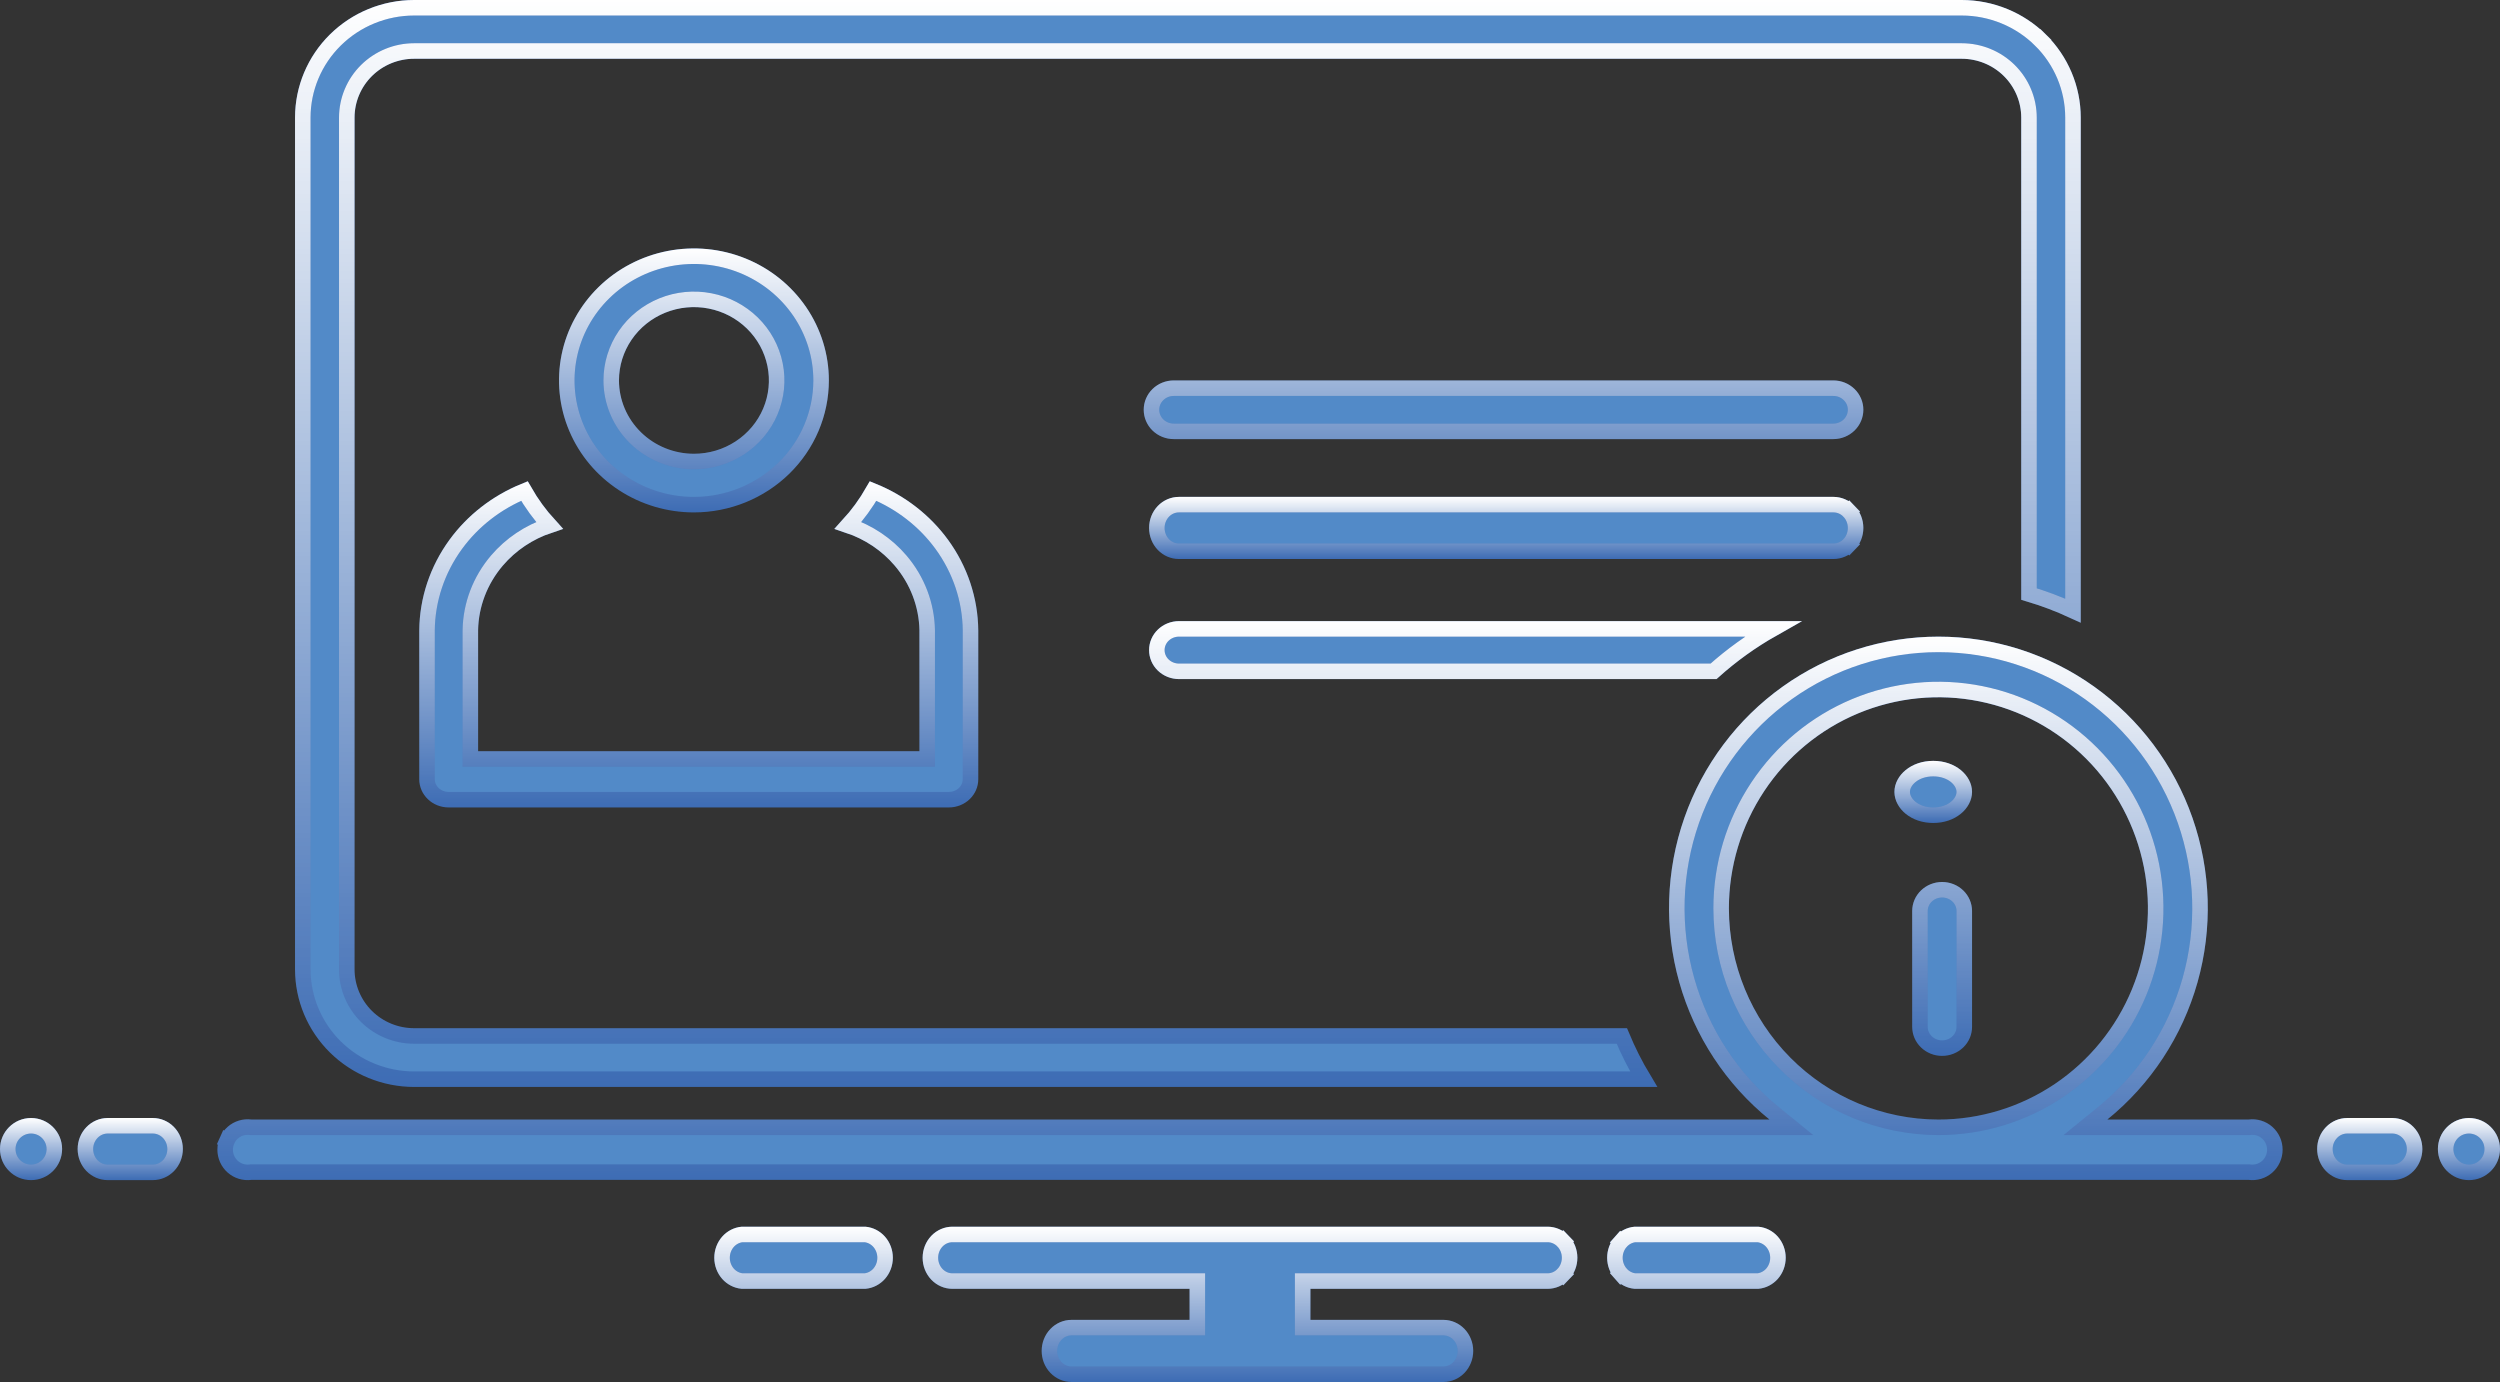 <svg width="161" height="89" viewBox="0 0 161 89" fill="none" xmlns="http://www.w3.org/2000/svg">
<rect x="0" y="0" width="161" height="89" fill="#333333" stroke="none"/>
<path d="M59.711 40.598H59.711L59.711 40.59C59.683 38.949 59.078 37.367 57.998 36.1C57.106 35.053 55.934 34.271 54.617 33.832C55.236 33.155 55.776 32.414 56.228 31.623C58.01 32.349 59.542 33.539 60.65 35.057C61.838 36.687 62.482 38.619 62.5 40.6V50.188C62.5 50.529 62.359 50.86 62.099 51.108C61.84 51.357 61.482 51.5 61.105 51.5H28.895C28.518 51.5 28.16 51.357 27.901 51.108C27.641 50.86 27.5 50.529 27.5 50.188V40.6C27.518 38.619 28.162 36.687 29.351 35.057C30.458 33.539 31.99 32.349 33.772 31.623C34.224 32.414 34.764 33.155 35.383 33.832C34.066 34.271 32.894 35.053 32.002 36.1C30.922 37.367 30.317 38.949 30.29 40.59L30.29 40.59V40.598V48.377V48.877H30.79H59.211H59.711V48.377V40.598Z" fill="#528AC8"/>
<path d="M59.711 40.598H59.711L59.711 40.59C59.683 38.949 59.078 37.367 57.998 36.1C57.106 35.053 55.934 34.271 54.617 33.832C55.236 33.155 55.776 32.414 56.228 31.623C58.01 32.349 59.542 33.539 60.65 35.057C61.838 36.687 62.482 38.619 62.5 40.6V50.188C62.5 50.529 62.359 50.86 62.099 51.108C61.84 51.357 61.482 51.5 61.105 51.5H28.895C28.518 51.5 28.16 51.357 27.901 51.108C27.641 50.86 27.5 50.529 27.5 50.188V40.6C27.518 38.619 28.162 36.687 29.351 35.057C30.458 33.539 31.99 32.349 33.772 31.623C34.224 32.414 34.764 33.155 35.383 33.832C34.066 34.271 32.894 35.053 32.002 36.1C30.922 37.367 30.317 38.949 30.29 40.59L30.29 40.59V40.598V48.377V48.877H30.79H59.211H59.711V48.377V40.598Z" stroke="#3D6CB4"/>
<path d="M59.711 40.598H59.711L59.711 40.59C59.683 38.949 59.078 37.367 57.998 36.1C57.106 35.053 55.934 34.271 54.617 33.832C55.236 33.155 55.776 32.414 56.228 31.623C58.01 32.349 59.542 33.539 60.65 35.057C61.838 36.687 62.482 38.619 62.5 40.6V50.188C62.5 50.529 62.359 50.86 62.099 51.108C61.84 51.357 61.482 51.5 61.105 51.5H28.895C28.518 51.5 28.16 51.357 27.901 51.108C27.641 50.86 27.5 50.529 27.5 50.188V40.6C27.518 38.619 28.162 36.687 29.351 35.057C30.458 33.539 31.99 32.349 33.772 31.623C34.224 32.414 34.764 33.155 35.383 33.832C34.066 34.271 32.894 35.053 32.002 36.1C30.922 37.367 30.317 38.949 30.29 40.59L30.29 40.59V40.598V48.377V48.877H30.79H59.211H59.711V48.377V40.598Z" stroke="url(#paint0_linear)"/>
<path d="M39.362 24.5L39.362 24.501C39.364 25.889 39.928 27.217 40.928 28.195C41.928 29.173 43.28 29.721 44.689 29.722H44.69C45.741 29.722 46.77 29.417 47.645 28.845C48.521 28.272 49.206 27.458 49.61 26.502C50.015 25.547 50.121 24.494 49.914 23.479C49.708 22.464 49.199 21.533 48.453 20.803C47.707 20.074 46.758 19.578 45.727 19.378C44.696 19.177 43.627 19.28 42.654 19.674C41.682 20.068 40.849 20.735 40.263 21.594C39.676 22.453 39.362 23.465 39.362 24.5ZM51.502 20.06C52.4 21.375 52.879 22.92 52.879 24.499C52.877 26.617 52.016 28.649 50.482 30.15C48.947 31.651 46.864 32.498 44.689 32.5C43.067 32.5 41.482 32.029 40.136 31.149C38.788 30.269 37.74 29.018 37.122 27.558C36.504 26.097 36.342 24.491 36.657 22.941C36.972 21.392 37.75 19.967 38.895 18.847C40.039 17.727 41.499 16.964 43.09 16.654C44.681 16.345 46.33 16.504 47.827 17.11C49.325 17.717 50.603 18.744 51.502 20.06ZM75.586 25H118.069C118.452 25 118.817 25.149 119.085 25.411C119.352 25.672 119.5 26.024 119.5 26.389C119.5 26.754 119.352 27.106 119.085 27.367C118.817 27.629 118.452 27.778 118.069 27.778H75.586C75.203 27.778 74.838 27.629 74.57 27.367C74.303 27.106 74.155 26.754 74.155 26.389C74.155 26.024 74.303 25.672 74.57 25.411C74.838 25.149 75.203 25 75.586 25Z" fill="#528AC8"/>
<path d="M39.362 24.5L39.362 24.501C39.364 25.889 39.928 27.217 40.928 28.195C41.928 29.173 43.28 29.721 44.689 29.722H44.69C45.741 29.722 46.77 29.417 47.645 28.845C48.521 28.272 49.206 27.458 49.61 26.502C50.015 25.547 50.121 24.494 49.914 23.479C49.708 22.464 49.199 21.533 48.453 20.803C47.707 20.074 46.758 19.578 45.727 19.378C44.696 19.177 43.627 19.28 42.654 19.674C41.682 20.068 40.849 20.735 40.263 21.594C39.676 22.453 39.362 23.465 39.362 24.5ZM51.502 20.06C52.4 21.375 52.879 22.92 52.879 24.499C52.877 26.617 52.016 28.649 50.482 30.15C48.947 31.651 46.864 32.498 44.689 32.5C43.067 32.5 41.482 32.029 40.136 31.149C38.788 30.269 37.74 29.018 37.122 27.558C36.504 26.097 36.342 24.491 36.657 22.941C36.972 21.392 37.75 19.967 38.895 18.847C40.039 17.727 41.499 16.964 43.09 16.654C44.681 16.345 46.33 16.504 47.827 17.11C49.325 17.717 50.603 18.744 51.502 20.06ZM75.586 25H118.069C118.452 25 118.817 25.149 119.085 25.411C119.352 25.672 119.5 26.024 119.5 26.389C119.5 26.754 119.352 27.106 119.085 27.367C118.817 27.629 118.452 27.778 118.069 27.778H75.586C75.203 27.778 74.838 27.629 74.57 27.367C74.303 27.106 74.155 26.754 74.155 26.389C74.155 26.024 74.303 25.672 74.57 25.411C74.838 25.149 75.203 25 75.586 25Z" stroke="#3D6CB4"/>
<path d="M39.362 24.5L39.362 24.501C39.364 25.889 39.928 27.217 40.928 28.195C41.928 29.173 43.28 29.721 44.689 29.722H44.69C45.741 29.722 46.77 29.417 47.645 28.845C48.521 28.272 49.206 27.458 49.61 26.502C50.015 25.547 50.121 24.494 49.914 23.479C49.708 22.464 49.199 21.533 48.453 20.803C47.707 20.074 46.758 19.578 45.727 19.378C44.696 19.177 43.627 19.28 42.654 19.674C41.682 20.068 40.849 20.735 40.263 21.594C39.676 22.453 39.362 23.465 39.362 24.5ZM51.502 20.06C52.4 21.375 52.879 22.92 52.879 24.499C52.877 26.617 52.016 28.649 50.482 30.15C48.947 31.651 46.864 32.498 44.689 32.5C43.067 32.5 41.482 32.029 40.136 31.149C38.788 30.269 37.74 29.018 37.122 27.558C36.504 26.097 36.342 24.491 36.657 22.941C36.972 21.392 37.75 19.967 38.895 18.847C40.039 17.727 41.499 16.964 43.09 16.654C44.681 16.345 46.33 16.504 47.827 17.11C49.325 17.717 50.603 18.744 51.502 20.06ZM75.586 25H118.069C118.452 25 118.817 25.149 119.085 25.411C119.352 25.672 119.5 26.024 119.5 26.389C119.5 26.754 119.352 27.106 119.085 27.367C118.817 27.629 118.452 27.778 118.069 27.778H75.586C75.203 27.778 74.838 27.629 74.57 27.367C74.303 27.106 74.155 26.754 74.155 26.389C74.155 26.024 74.303 25.672 74.57 25.411C74.838 25.149 75.203 25 75.586 25Z" stroke="url(#paint1_linear)"/>
<path d="M119.078 32.932C119.346 33.212 119.5 33.596 119.5 34C119.5 34.404 119.346 34.788 119.078 35.068L119.439 35.414L119.078 35.068C118.81 35.347 118.452 35.5 118.083 35.5H75.917C75.548 35.5 75.19 35.347 74.922 35.068C74.654 34.788 74.5 34.404 74.5 34C74.5 33.596 74.654 33.212 74.922 32.932C75.19 32.653 75.548 32.5 75.917 32.5H118.083C118.452 32.5 118.81 32.653 119.078 32.932L119.438 32.586L119.078 32.932Z" fill="#528AC8"/>
<path d="M119.078 32.932C119.346 33.212 119.5 33.596 119.5 34C119.5 34.404 119.346 34.788 119.078 35.068L119.439 35.414L119.078 35.068C118.81 35.347 118.452 35.5 118.083 35.5H75.917C75.548 35.5 75.19 35.347 74.922 35.068C74.654 34.788 74.5 34.404 74.5 34C74.5 33.596 74.654 33.212 74.922 32.932C75.19 32.653 75.548 32.5 75.917 32.5H118.083C118.452 32.5 118.81 32.653 119.078 32.932L119.438 32.586L119.078 32.932Z" stroke="#3D6CB4"/>
<path d="M119.078 32.932C119.346 33.212 119.5 33.596 119.5 34C119.5 34.404 119.346 34.788 119.078 35.068L119.439 35.414L119.078 35.068C118.81 35.347 118.452 35.5 118.083 35.5H75.917C75.548 35.5 75.19 35.347 74.922 35.068C74.654 34.788 74.5 34.404 74.5 34C74.5 33.596 74.654 33.212 74.922 32.932C75.19 32.653 75.548 32.5 75.917 32.5H118.083C118.452 32.5 118.81 32.653 119.078 32.932L119.438 32.586L119.078 32.932Z" stroke="url(#paint2_linear)"/>
<path d="M26.666 66.716H26.667H104.446C104.846 67.677 105.316 68.608 105.853 69.5H26.667C24.765 69.498 22.942 68.751 21.599 67.425C20.256 66.1 19.502 64.304 19.5 62.432V7.568C19.502 5.696 20.256 3.9 21.599 2.575C22.942 1.249 24.765 0.502 26.667 0.5H126.333C128.235 0.502 130.058 1.249 131.401 2.575L131.752 2.219L131.401 2.575C132.744 3.9 133.498 5.696 133.5 7.568V39.325C132.582 38.903 131.636 38.545 130.667 38.255V7.568V7.567C130.665 6.429 130.207 5.34 129.394 4.537C128.581 3.735 127.481 3.285 126.334 3.284H126.333L26.667 3.284L26.666 3.284C25.52 3.285 24.419 3.735 23.606 4.537C22.793 5.34 22.335 6.429 22.333 7.567V7.568L22.333 62.432L22.333 62.433C22.335 63.571 22.793 64.66 23.606 65.463C24.419 66.265 25.52 66.715 26.666 66.716Z" fill="#528AC8"/>
<path d="M26.666 66.716H26.667H104.446C104.846 67.677 105.316 68.608 105.853 69.5H26.667C24.765 69.498 22.942 68.751 21.599 67.425C20.256 66.1 19.502 64.304 19.5 62.432V7.568C19.502 5.696 20.256 3.9 21.599 2.575C22.942 1.249 24.765 0.502 26.667 0.5H126.333C128.235 0.502 130.058 1.249 131.401 2.575L131.752 2.219L131.401 2.575C132.744 3.9 133.498 5.696 133.5 7.568V39.325C132.582 38.903 131.636 38.545 130.667 38.255V7.568V7.567C130.665 6.429 130.207 5.34 129.394 4.537C128.581 3.735 127.481 3.285 126.334 3.284H126.333L26.667 3.284L26.666 3.284C25.52 3.285 24.419 3.735 23.606 4.537C22.793 5.34 22.335 6.429 22.333 7.567V7.568L22.333 62.432L22.333 62.433C22.335 63.571 22.793 64.66 23.606 65.463C24.419 66.265 25.52 66.715 26.666 66.716Z" stroke="#3D6CB4"/>
<path d="M26.666 66.716H26.667H104.446C104.846 67.677 105.316 68.608 105.853 69.5H26.667C24.765 69.498 22.942 68.751 21.599 67.425C20.256 66.1 19.502 64.304 19.5 62.432V7.568C19.502 5.696 20.256 3.9 21.599 2.575C22.942 1.249 24.765 0.502 26.667 0.5H126.333C128.235 0.502 130.058 1.249 131.401 2.575L131.752 2.219L131.401 2.575C132.744 3.9 133.498 5.696 133.5 7.568V39.325C132.582 38.903 131.636 38.545 130.667 38.255V7.568V7.567C130.665 6.429 130.207 5.34 129.394 4.537C128.581 3.735 127.481 3.285 126.334 3.284H126.333L26.667 3.284L26.666 3.284C25.52 3.285 24.419 3.735 23.606 4.537C22.793 5.34 22.335 6.429 22.333 7.567V7.568L22.333 62.432L22.333 62.433C22.335 63.571 22.793 64.66 23.606 65.463C24.419 66.265 25.52 66.715 26.666 66.716Z" stroke="url(#paint3_linear)"/>
<path d="M74.912 42.827C74.646 42.57 74.5 42.224 74.5 41.867V41.867C74.5 41.509 74.646 41.163 74.912 40.906C75.179 40.648 75.544 40.5 75.927 40.5C75.927 40.5 75.927 40.5 75.927 40.5H114.157C112.792 41.273 111.516 42.189 110.352 43.233H75.927C75.927 43.233 75.927 43.233 75.927 43.233C75.544 43.233 75.179 43.086 74.912 42.827ZM124.058 57.706C124.324 57.448 124.689 57.3 125.073 57.3C125.456 57.3 125.821 57.448 126.088 57.706C126.354 57.964 126.5 58.309 126.5 58.667V66.133C126.5 66.49 126.354 66.837 126.088 67.094C125.821 67.352 125.456 67.5 125.073 67.5C124.689 67.5 124.324 67.352 124.058 67.094C123.792 66.837 123.645 66.49 123.645 66.133V58.667C123.645 58.309 123.792 57.964 124.058 57.706Z" fill="#528AC8"/>
<path d="M74.912 42.827C74.646 42.57 74.5 42.224 74.5 41.867V41.867C74.5 41.509 74.646 41.163 74.912 40.906C75.179 40.648 75.544 40.5 75.927 40.5C75.927 40.5 75.927 40.5 75.927 40.5H114.157C112.792 41.273 111.516 42.189 110.352 43.233H75.927C75.927 43.233 75.927 43.233 75.927 43.233C75.544 43.233 75.179 43.086 74.912 42.827ZM124.058 57.706C124.324 57.448 124.689 57.3 125.073 57.3C125.456 57.3 125.821 57.448 126.088 57.706C126.354 57.964 126.5 58.309 126.5 58.667V66.133C126.5 66.49 126.354 66.837 126.088 67.094C125.821 67.352 125.456 67.5 125.073 67.5C124.689 67.5 124.324 67.352 124.058 67.094C123.792 66.837 123.645 66.49 123.645 66.133V58.667C123.645 58.309 123.792 57.964 124.058 57.706Z" stroke="#3D6CB4"/>
<path d="M74.912 42.827C74.646 42.57 74.5 42.224 74.5 41.867V41.867C74.5 41.509 74.646 41.163 74.912 40.906C75.179 40.648 75.544 40.5 75.927 40.5C75.927 40.5 75.927 40.5 75.927 40.5H114.157C112.792 41.273 111.516 42.189 110.352 43.233H75.927C75.927 43.233 75.927 43.233 75.927 43.233C75.544 43.233 75.179 43.086 74.912 42.827ZM124.058 57.706C124.324 57.448 124.689 57.3 125.073 57.3C125.456 57.3 125.821 57.448 126.088 57.706C126.354 57.964 126.5 58.309 126.5 58.667V66.133C126.5 66.49 126.354 66.837 126.088 67.094C125.821 67.352 125.456 67.5 125.073 67.5C124.689 67.5 124.324 67.352 124.058 67.094C123.792 66.837 123.645 66.49 123.645 66.133V58.667C123.645 58.309 123.792 57.964 124.058 57.706Z" stroke="url(#paint4_linear)"/>
<path d="M126.5 51C126.5 51.73 125.714 52.5 124.5 52.5C123.286 52.5 122.5 51.73 122.5 51C122.5 50.27 123.286 49.5 124.5 49.5C125.714 49.5 126.5 50.27 126.5 51Z" fill="#528AC8"/>
<path d="M126.5 51C126.5 51.73 125.714 52.5 124.5 52.5C123.286 52.5 122.5 51.73 122.5 51C122.5 50.27 123.286 49.5 124.5 49.5C125.714 49.5 126.5 50.27 126.5 51Z" stroke="#3D6CB4"/>
<path d="M126.5 51C126.5 51.73 125.714 52.5 124.5 52.5C123.286 52.5 122.5 51.73 122.5 51C122.5 50.27 123.286 49.5 124.5 49.5C125.714 49.5 126.5 50.27 126.5 51Z" stroke="url(#paint5_linear)"/>
<path d="M3.5 74C3.5 74.828 2.828 75.5 2 75.5C1.172 75.5 0.5 74.828 0.5 74C0.5 73.172 1.172 72.5 2 72.5C2.828 72.5 3.5 73.172 3.5 74Z" fill="#528AC8"/>
<path d="M3.5 74C3.5 74.828 2.828 75.5 2 75.5C1.172 75.5 0.5 74.828 0.5 74C0.5 73.172 1.172 72.5 2 72.5C2.828 72.5 3.5 73.172 3.5 74Z" stroke="#3D6CB4"/>
<path d="M3.5 74C3.5 74.828 2.828 75.5 2 75.5C1.172 75.5 0.5 74.828 0.5 74C0.5 73.172 1.172 72.5 2 72.5C2.828 72.5 3.5 73.172 3.5 74Z" stroke="url(#paint6_linear)"/>
<path d="M6.936 72.5H9.84C10.215 72.5 10.579 72.654 10.849 72.933C11.12 73.214 11.276 73.597 11.276 74C11.276 74.403 11.12 74.786 10.849 75.067C10.579 75.346 10.215 75.5 9.84 75.5H6.936C6.56 75.5 6.197 75.346 5.926 75.067C5.655 74.786 5.5 74.403 5.5 74C5.5 73.597 5.655 73.214 5.926 72.933C6.197 72.654 6.56 72.5 6.936 72.5ZM151.16 72.5H154.064C154.44 72.5 154.803 72.654 155.074 72.933C155.345 73.214 155.5 73.597 155.5 74C155.5 74.403 155.345 74.786 155.074 75.067C154.803 75.346 154.44 75.5 154.064 75.5H151.16C150.785 75.5 150.421 75.346 150.151 75.067C149.879 74.786 149.724 74.403 149.724 74C149.724 73.597 149.879 73.214 150.151 72.933C150.421 72.654 150.785 72.5 151.16 72.5Z" fill="#528AC8"/>
<path d="M6.936 72.5H9.84C10.215 72.5 10.579 72.654 10.849 72.933C11.12 73.214 11.276 73.597 11.276 74C11.276 74.403 11.12 74.786 10.849 75.067C10.579 75.346 10.215 75.5 9.84 75.5H6.936C6.56 75.5 6.197 75.346 5.926 75.067C5.655 74.786 5.5 74.403 5.5 74C5.5 73.597 5.655 73.214 5.926 72.933C6.197 72.654 6.56 72.5 6.936 72.5ZM151.16 72.5H154.064C154.44 72.5 154.803 72.654 155.074 72.933C155.345 73.214 155.5 73.597 155.5 74C155.5 74.403 155.345 74.786 155.074 75.067C154.803 75.346 154.44 75.5 154.064 75.5H151.16C150.785 75.5 150.421 75.346 150.151 75.067C149.879 74.786 149.724 74.403 149.724 74C149.724 73.597 149.879 73.214 150.151 72.933C150.421 72.654 150.785 72.5 151.16 72.5Z" stroke="#3D6CB4"/>
<path d="M6.936 72.5H9.84C10.215 72.5 10.579 72.654 10.849 72.933C11.12 73.214 11.276 73.597 11.276 74C11.276 74.403 11.12 74.786 10.849 75.067C10.579 75.346 10.215 75.5 9.84 75.5H6.936C6.56 75.5 6.197 75.346 5.926 75.067C5.655 74.786 5.5 74.403 5.5 74C5.5 73.597 5.655 73.214 5.926 72.933C6.197 72.654 6.56 72.5 6.936 72.5ZM151.16 72.5H154.064C154.44 72.5 154.803 72.654 155.074 72.933C155.345 73.214 155.5 73.597 155.5 74C155.5 74.403 155.345 74.786 155.074 75.067C154.803 75.346 154.44 75.5 154.064 75.5H151.16C150.785 75.5 150.421 75.346 150.151 75.067C149.879 74.786 149.724 74.403 149.724 74C149.724 73.597 149.879 73.214 150.151 72.933C150.421 72.654 150.785 72.5 151.16 72.5Z" stroke="url(#paint7_linear)"/>
<path d="M160.5 74C160.5 74.828 159.828 75.5 159 75.5C158.172 75.5 157.5 74.828 157.5 74C157.5 73.172 158.172 72.5 159 72.5C159.828 72.5 160.5 73.172 160.5 74Z" fill="#528AC8"/>
<path d="M160.5 74C160.5 74.828 159.828 75.5 159 75.5C158.172 75.5 157.5 74.828 157.5 74C157.5 73.172 158.172 72.5 159 72.5C159.828 72.5 160.5 73.172 160.5 74Z" stroke="#3D6CB4"/>
<path d="M160.5 74C160.5 74.828 159.828 75.5 159 75.5C158.172 75.5 157.5 74.828 157.5 74C157.5 73.172 158.172 72.5 159 72.5C159.828 72.5 160.5 73.172 160.5 74Z" stroke="url(#paint8_linear)"/>
<path d="M104.384 82.03L104.01 82.361L104.384 82.03C104.139 81.752 104 81.385 104 81C104 80.615 104.139 80.248 104.384 79.97L104.01 79.639L104.384 79.97C104.625 79.699 104.949 79.534 105.292 79.5H113.208C113.551 79.534 113.875 79.699 114.116 79.97C114.361 80.248 114.5 80.615 114.5 81C114.5 81.385 114.361 81.752 114.116 82.03C113.875 82.301 113.551 82.466 113.208 82.5H105.292C104.949 82.466 104.625 82.301 104.384 82.03ZM77.109 83V82.5H76.609H61.333C60.965 82.5 60.606 82.347 60.339 82.068C60.071 81.788 59.917 81.404 59.917 81C59.917 80.596 60.071 80.212 60.339 79.932C60.606 79.653 60.965 79.5 61.333 79.5H99.667C100.035 79.5 100.393 79.653 100.661 79.932L101.021 79.586L100.661 79.932C100.929 80.212 101.083 80.596 101.083 81C101.083 81.404 100.929 81.788 100.661 82.068L101.022 82.414L100.661 82.068C100.393 82.347 100.035 82.5 99.667 82.5H84.391H83.891V83V85V85.5H84.391H92.958C93.327 85.5 93.685 85.653 93.953 85.932C94.221 86.212 94.375 86.596 94.375 87C94.375 87.404 94.221 87.788 93.953 88.068C93.685 88.347 93.327 88.5 92.958 88.5H69C68.631 88.5 68.273 88.347 68.006 88.068C67.737 87.788 67.583 87.404 67.583 87C67.583 86.596 67.737 86.212 68.006 85.932C68.273 85.653 68.631 85.5 69 85.5H76.609H77.109V85V83ZM46.884 79.97C47.125 79.699 47.449 79.534 47.792 79.5H55.708C56.051 79.534 56.375 79.699 56.616 79.97C56.861 80.248 57 80.615 57 81C57 81.385 56.861 81.752 56.616 82.03C56.375 82.301 56.051 82.466 55.708 82.5H47.792C47.449 82.466 47.125 82.301 46.884 82.03C46.639 81.752 46.5 81.385 46.5 81C46.5 80.615 46.639 80.248 46.884 79.97Z" fill="#528AC8"/>
<path d="M104.384 82.03L104.01 82.361L104.384 82.03C104.139 81.752 104 81.385 104 81C104 80.615 104.139 80.248 104.384 79.97L104.01 79.639L104.384 79.97C104.625 79.699 104.949 79.534 105.292 79.5H113.208C113.551 79.534 113.875 79.699 114.116 79.97C114.361 80.248 114.5 80.615 114.5 81C114.5 81.385 114.361 81.752 114.116 82.03C113.875 82.301 113.551 82.466 113.208 82.5H105.292C104.949 82.466 104.625 82.301 104.384 82.03ZM77.109 83V82.5H76.609H61.333C60.965 82.5 60.606 82.347 60.339 82.068C60.071 81.788 59.917 81.404 59.917 81C59.917 80.596 60.071 80.212 60.339 79.932C60.606 79.653 60.965 79.5 61.333 79.5H99.667C100.035 79.5 100.393 79.653 100.661 79.932L101.021 79.586L100.661 79.932C100.929 80.212 101.083 80.596 101.083 81C101.083 81.404 100.929 81.788 100.661 82.068L101.022 82.414L100.661 82.068C100.393 82.347 100.035 82.5 99.667 82.5H84.391H83.891V83V85V85.5H84.391H92.958C93.327 85.5 93.685 85.653 93.953 85.932C94.221 86.212 94.375 86.596 94.375 87C94.375 87.404 94.221 87.788 93.953 88.068C93.685 88.347 93.327 88.5 92.958 88.5H69C68.631 88.5 68.273 88.347 68.006 88.068C67.737 87.788 67.583 87.404 67.583 87C67.583 86.596 67.737 86.212 68.006 85.932C68.273 85.653 68.631 85.5 69 85.5H76.609H77.109V85V83ZM46.884 79.97C47.125 79.699 47.449 79.534 47.792 79.5H55.708C56.051 79.534 56.375 79.699 56.616 79.97C56.861 80.248 57 80.615 57 81C57 81.385 56.861 81.752 56.616 82.03C56.375 82.301 56.051 82.466 55.708 82.5H47.792C47.449 82.466 47.125 82.301 46.884 82.03C46.639 81.752 46.5 81.385 46.5 81C46.5 80.615 46.639 80.248 46.884 79.97Z" stroke="#3D6CB4"/>
<path d="M104.384 82.03L104.01 82.361L104.384 82.03C104.139 81.752 104 81.385 104 81C104 80.615 104.139 80.248 104.384 79.97L104.01 79.639L104.384 79.97C104.625 79.699 104.949 79.534 105.292 79.5H113.208C113.551 79.534 113.875 79.699 114.116 79.97C114.361 80.248 114.5 80.615 114.5 81C114.5 81.385 114.361 81.752 114.116 82.03C113.875 82.301 113.551 82.466 113.208 82.5H105.292C104.949 82.466 104.625 82.301 104.384 82.03ZM77.109 83V82.5H76.609H61.333C60.965 82.5 60.606 82.347 60.339 82.068C60.071 81.788 59.917 81.404 59.917 81C59.917 80.596 60.071 80.212 60.339 79.932C60.606 79.653 60.965 79.5 61.333 79.5H99.667C100.035 79.5 100.393 79.653 100.661 79.932L101.021 79.586L100.661 79.932C100.929 80.212 101.083 80.596 101.083 81C101.083 81.404 100.929 81.788 100.661 82.068L101.022 82.414L100.661 82.068C100.393 82.347 100.035 82.5 99.667 82.5H84.391H83.891V83V85V85.5H84.391H92.958C93.327 85.5 93.685 85.653 93.953 85.932C94.221 86.212 94.375 86.596 94.375 87C94.375 87.404 94.221 87.788 93.953 88.068C93.685 88.347 93.327 88.5 92.958 88.5H69C68.631 88.5 68.273 88.347 68.006 88.068C67.737 87.788 67.583 87.404 67.583 87C67.583 86.596 67.737 86.212 68.006 85.932C68.273 85.653 68.631 85.5 69 85.5H76.609H77.109V85V83ZM46.884 79.97C47.125 79.699 47.449 79.534 47.792 79.5H55.708C56.051 79.534 56.375 79.699 56.616 79.97C56.861 80.248 57 80.615 57 81C57 81.385 56.861 81.752 56.616 82.03C56.375 82.301 56.051 82.466 55.708 82.5H47.792C47.449 82.466 47.125 82.301 46.884 82.03C46.639 81.752 46.5 81.385 46.5 81C46.5 80.615 46.639 80.248 46.884 79.97Z" stroke="url(#paint9_linear)"/>
<path d="M144.804 72.599H144.837L144.869 72.594C145.073 72.568 145.279 72.585 145.475 72.645C145.671 72.705 145.853 72.807 146.007 72.943C146.162 73.08 146.286 73.249 146.371 73.438C146.456 73.627 146.5 73.833 146.5 74.041C146.5 74.249 146.456 74.455 146.371 74.644C146.286 74.834 146.162 75.002 146.007 75.139C145.853 75.275 145.671 75.377 145.475 75.437C145.279 75.497 145.073 75.514 144.869 75.488L144.837 75.484H144.804H16.196H16.163L16.131 75.488C15.927 75.514 15.721 75.497 15.525 75.437C15.329 75.377 15.147 75.275 14.993 75.139C14.838 75.002 14.714 74.834 14.629 74.644C14.544 74.455 14.5 74.249 14.5 74.041C14.5 73.833 14.544 73.627 14.629 73.438L14.173 73.233L14.629 73.438C14.714 73.249 14.838 73.08 14.993 72.943C15.147 72.807 15.329 72.705 15.525 72.645C15.721 72.585 15.927 72.568 16.131 72.594L16.163 72.599H16.196H113.954H115.364L114.269 71.71C111.553 69.507 109.582 66.508 108.628 63.127C107.674 59.746 107.785 56.15 108.945 52.834C110.104 49.52 112.256 46.649 115.102 44.62C117.948 42.59 121.348 41.5 124.834 41.5C128.319 41.5 131.72 42.59 134.565 44.62C137.411 46.649 139.563 49.52 140.723 52.834C141.882 56.15 141.993 59.746 141.039 63.127C140.085 66.508 138.114 69.507 135.398 71.71L134.303 72.599H135.713H144.804ZM110.841 58.502V58.502C110.845 62.238 112.319 65.821 114.942 68.464C117.565 71.107 121.122 72.594 124.833 72.599H124.834C127.602 72.599 130.308 71.771 132.609 70.222C134.91 68.672 136.703 66.471 137.762 63.895C138.82 61.32 139.097 58.486 138.558 55.752C138.018 53.018 136.686 50.507 134.729 48.535C132.773 46.563 130.279 45.22 127.564 44.675C124.849 44.131 122.035 44.411 119.477 45.478C116.92 46.546 114.735 48.353 113.198 50.671C111.661 52.989 110.841 55.714 110.841 58.502Z" fill="#528AC8"/>
<path d="M144.804 72.599H144.837L144.869 72.594C145.073 72.568 145.279 72.585 145.475 72.645C145.671 72.705 145.853 72.807 146.007 72.943C146.162 73.08 146.286 73.249 146.371 73.438C146.456 73.627 146.5 73.833 146.5 74.041C146.5 74.249 146.456 74.455 146.371 74.644C146.286 74.834 146.162 75.002 146.007 75.139C145.853 75.275 145.671 75.377 145.475 75.437C145.279 75.497 145.073 75.514 144.869 75.488L144.837 75.484H144.804H16.196H16.163L16.131 75.488C15.927 75.514 15.721 75.497 15.525 75.437C15.329 75.377 15.147 75.275 14.993 75.139C14.838 75.002 14.714 74.834 14.629 74.644C14.544 74.455 14.5 74.249 14.5 74.041C14.5 73.833 14.544 73.627 14.629 73.438L14.173 73.233L14.629 73.438C14.714 73.249 14.838 73.08 14.993 72.943C15.147 72.807 15.329 72.705 15.525 72.645C15.721 72.585 15.927 72.568 16.131 72.594L16.163 72.599H16.196H113.954H115.364L114.269 71.71C111.553 69.507 109.582 66.508 108.628 63.127C107.674 59.746 107.785 56.15 108.945 52.834C110.104 49.52 112.256 46.649 115.102 44.62C117.948 42.59 121.348 41.5 124.834 41.5C128.319 41.5 131.72 42.59 134.565 44.62C137.411 46.649 139.563 49.52 140.723 52.834C141.882 56.15 141.993 59.746 141.039 63.127C140.085 66.508 138.114 69.507 135.398 71.71L134.303 72.599H135.713H144.804ZM110.841 58.502V58.502C110.845 62.238 112.319 65.821 114.942 68.464C117.565 71.107 121.122 72.594 124.833 72.599H124.834C127.602 72.599 130.308 71.771 132.609 70.222C134.91 68.672 136.703 66.471 137.762 63.895C138.82 61.32 139.097 58.486 138.558 55.752C138.018 53.018 136.686 50.507 134.729 48.535C132.773 46.563 130.279 45.22 127.564 44.675C124.849 44.131 122.035 44.411 119.477 45.478C116.92 46.546 114.735 48.353 113.198 50.671C111.661 52.989 110.841 55.714 110.841 58.502Z" stroke="#3D6CB4"/>
<path d="M144.804 72.599H144.837L144.869 72.594C145.073 72.568 145.279 72.585 145.475 72.645C145.671 72.705 145.853 72.807 146.007 72.943C146.162 73.08 146.286 73.249 146.371 73.438C146.456 73.627 146.5 73.833 146.5 74.041C146.5 74.249 146.456 74.455 146.371 74.644C146.286 74.834 146.162 75.002 146.007 75.139C145.853 75.275 145.671 75.377 145.475 75.437C145.279 75.497 145.073 75.514 144.869 75.488L144.837 75.484H144.804H16.196H16.163L16.131 75.488C15.927 75.514 15.721 75.497 15.525 75.437C15.329 75.377 15.147 75.275 14.993 75.139C14.838 75.002 14.714 74.834 14.629 74.644C14.544 74.455 14.5 74.249 14.5 74.041C14.5 73.833 14.544 73.627 14.629 73.438L14.173 73.233L14.629 73.438C14.714 73.249 14.838 73.08 14.993 72.943C15.147 72.807 15.329 72.705 15.525 72.645C15.721 72.585 15.927 72.568 16.131 72.594L16.163 72.599H16.196H113.954H115.364L114.269 71.71C111.553 69.507 109.582 66.508 108.628 63.127C107.674 59.746 107.785 56.15 108.945 52.834C110.104 49.52 112.256 46.649 115.102 44.62C117.948 42.59 121.348 41.5 124.834 41.5C128.319 41.5 131.72 42.59 134.565 44.62C137.411 46.649 139.563 49.52 140.723 52.834C141.882 56.15 141.993 59.746 141.039 63.127C140.085 66.508 138.114 69.507 135.398 71.71L134.303 72.599H135.713H144.804ZM110.841 58.502V58.502C110.845 62.238 112.319 65.821 114.942 68.464C117.565 71.107 121.122 72.594 124.833 72.599H124.834C127.602 72.599 130.308 71.771 132.609 70.222C134.91 68.672 136.703 66.471 137.762 63.895C138.82 61.32 139.097 58.486 138.558 55.752C138.018 53.018 136.686 50.507 134.729 48.535C132.773 46.563 130.279 45.22 127.564 44.675C124.849 44.131 122.035 44.411 119.477 45.478C116.92 46.546 114.735 48.353 113.198 50.671C111.661 52.989 110.841 55.714 110.841 58.502Z" stroke="url(#paint10_linear)"/>
<defs>
<linearGradient id="paint0_linear" x1="45" y1="31" x2="45" y2="52" gradientUnits="userSpaceOnUse">
<stop stop-color="white"/>
<stop offset="1" stop-color="white" stop-opacity="0"/>
</linearGradient>
<linearGradient id="paint1_linear" x1="78" y1="16" x2="78" y2="33" gradientUnits="userSpaceOnUse">
<stop stop-color="white"/>
<stop offset="1" stop-color="white" stop-opacity="0"/>
</linearGradient>
<linearGradient id="paint2_linear" x1="97" y1="32" x2="97" y2="36" gradientUnits="userSpaceOnUse">
<stop stop-color="white"/>
<stop offset="1" stop-color="white" stop-opacity="0"/>
</linearGradient>
<linearGradient id="paint3_linear" x1="76.5" y1="0" x2="76.5" y2="70" gradientUnits="userSpaceOnUse">
<stop stop-color="white"/>
<stop offset="1" stop-color="white" stop-opacity="0"/>
</linearGradient>
<linearGradient id="paint4_linear" x1="100.5" y1="40" x2="100.5" y2="68" gradientUnits="userSpaceOnUse">
<stop stop-color="white"/>
<stop offset="1" stop-color="white" stop-opacity="0"/>
</linearGradient>
<linearGradient id="paint5_linear" x1="124.5" y1="49" x2="124.5" y2="53" gradientUnits="userSpaceOnUse">
<stop stop-color="white"/>
<stop offset="1" stop-color="white" stop-opacity="0"/>
</linearGradient>
<linearGradient id="paint6_linear" x1="2" y1="72" x2="2" y2="76" gradientUnits="userSpaceOnUse">
<stop stop-color="white"/>
<stop offset="1" stop-color="white" stop-opacity="0"/>
</linearGradient>
<linearGradient id="paint7_linear" x1="80.5" y1="72" x2="80.5" y2="76" gradientUnits="userSpaceOnUse">
<stop stop-color="white"/>
<stop offset="1" stop-color="white" stop-opacity="0"/>
</linearGradient>
<linearGradient id="paint8_linear" x1="159" y1="72" x2="159" y2="76" gradientUnits="userSpaceOnUse">
<stop stop-color="white"/>
<stop offset="1" stop-color="white" stop-opacity="0"/>
</linearGradient>
<linearGradient id="paint9_linear" x1="80.5" y1="79" x2="80.5" y2="89" gradientUnits="userSpaceOnUse">
<stop stop-color="white"/>
<stop offset="1" stop-color="white" stop-opacity="0"/>
</linearGradient>
<linearGradient id="paint10_linear" x1="80.5" y1="41" x2="80.5" y2="76" gradientUnits="userSpaceOnUse">
<stop stop-color="white"/>
<stop offset="1" stop-color="white" stop-opacity="0"/>
</linearGradient>
</defs>
</svg>
